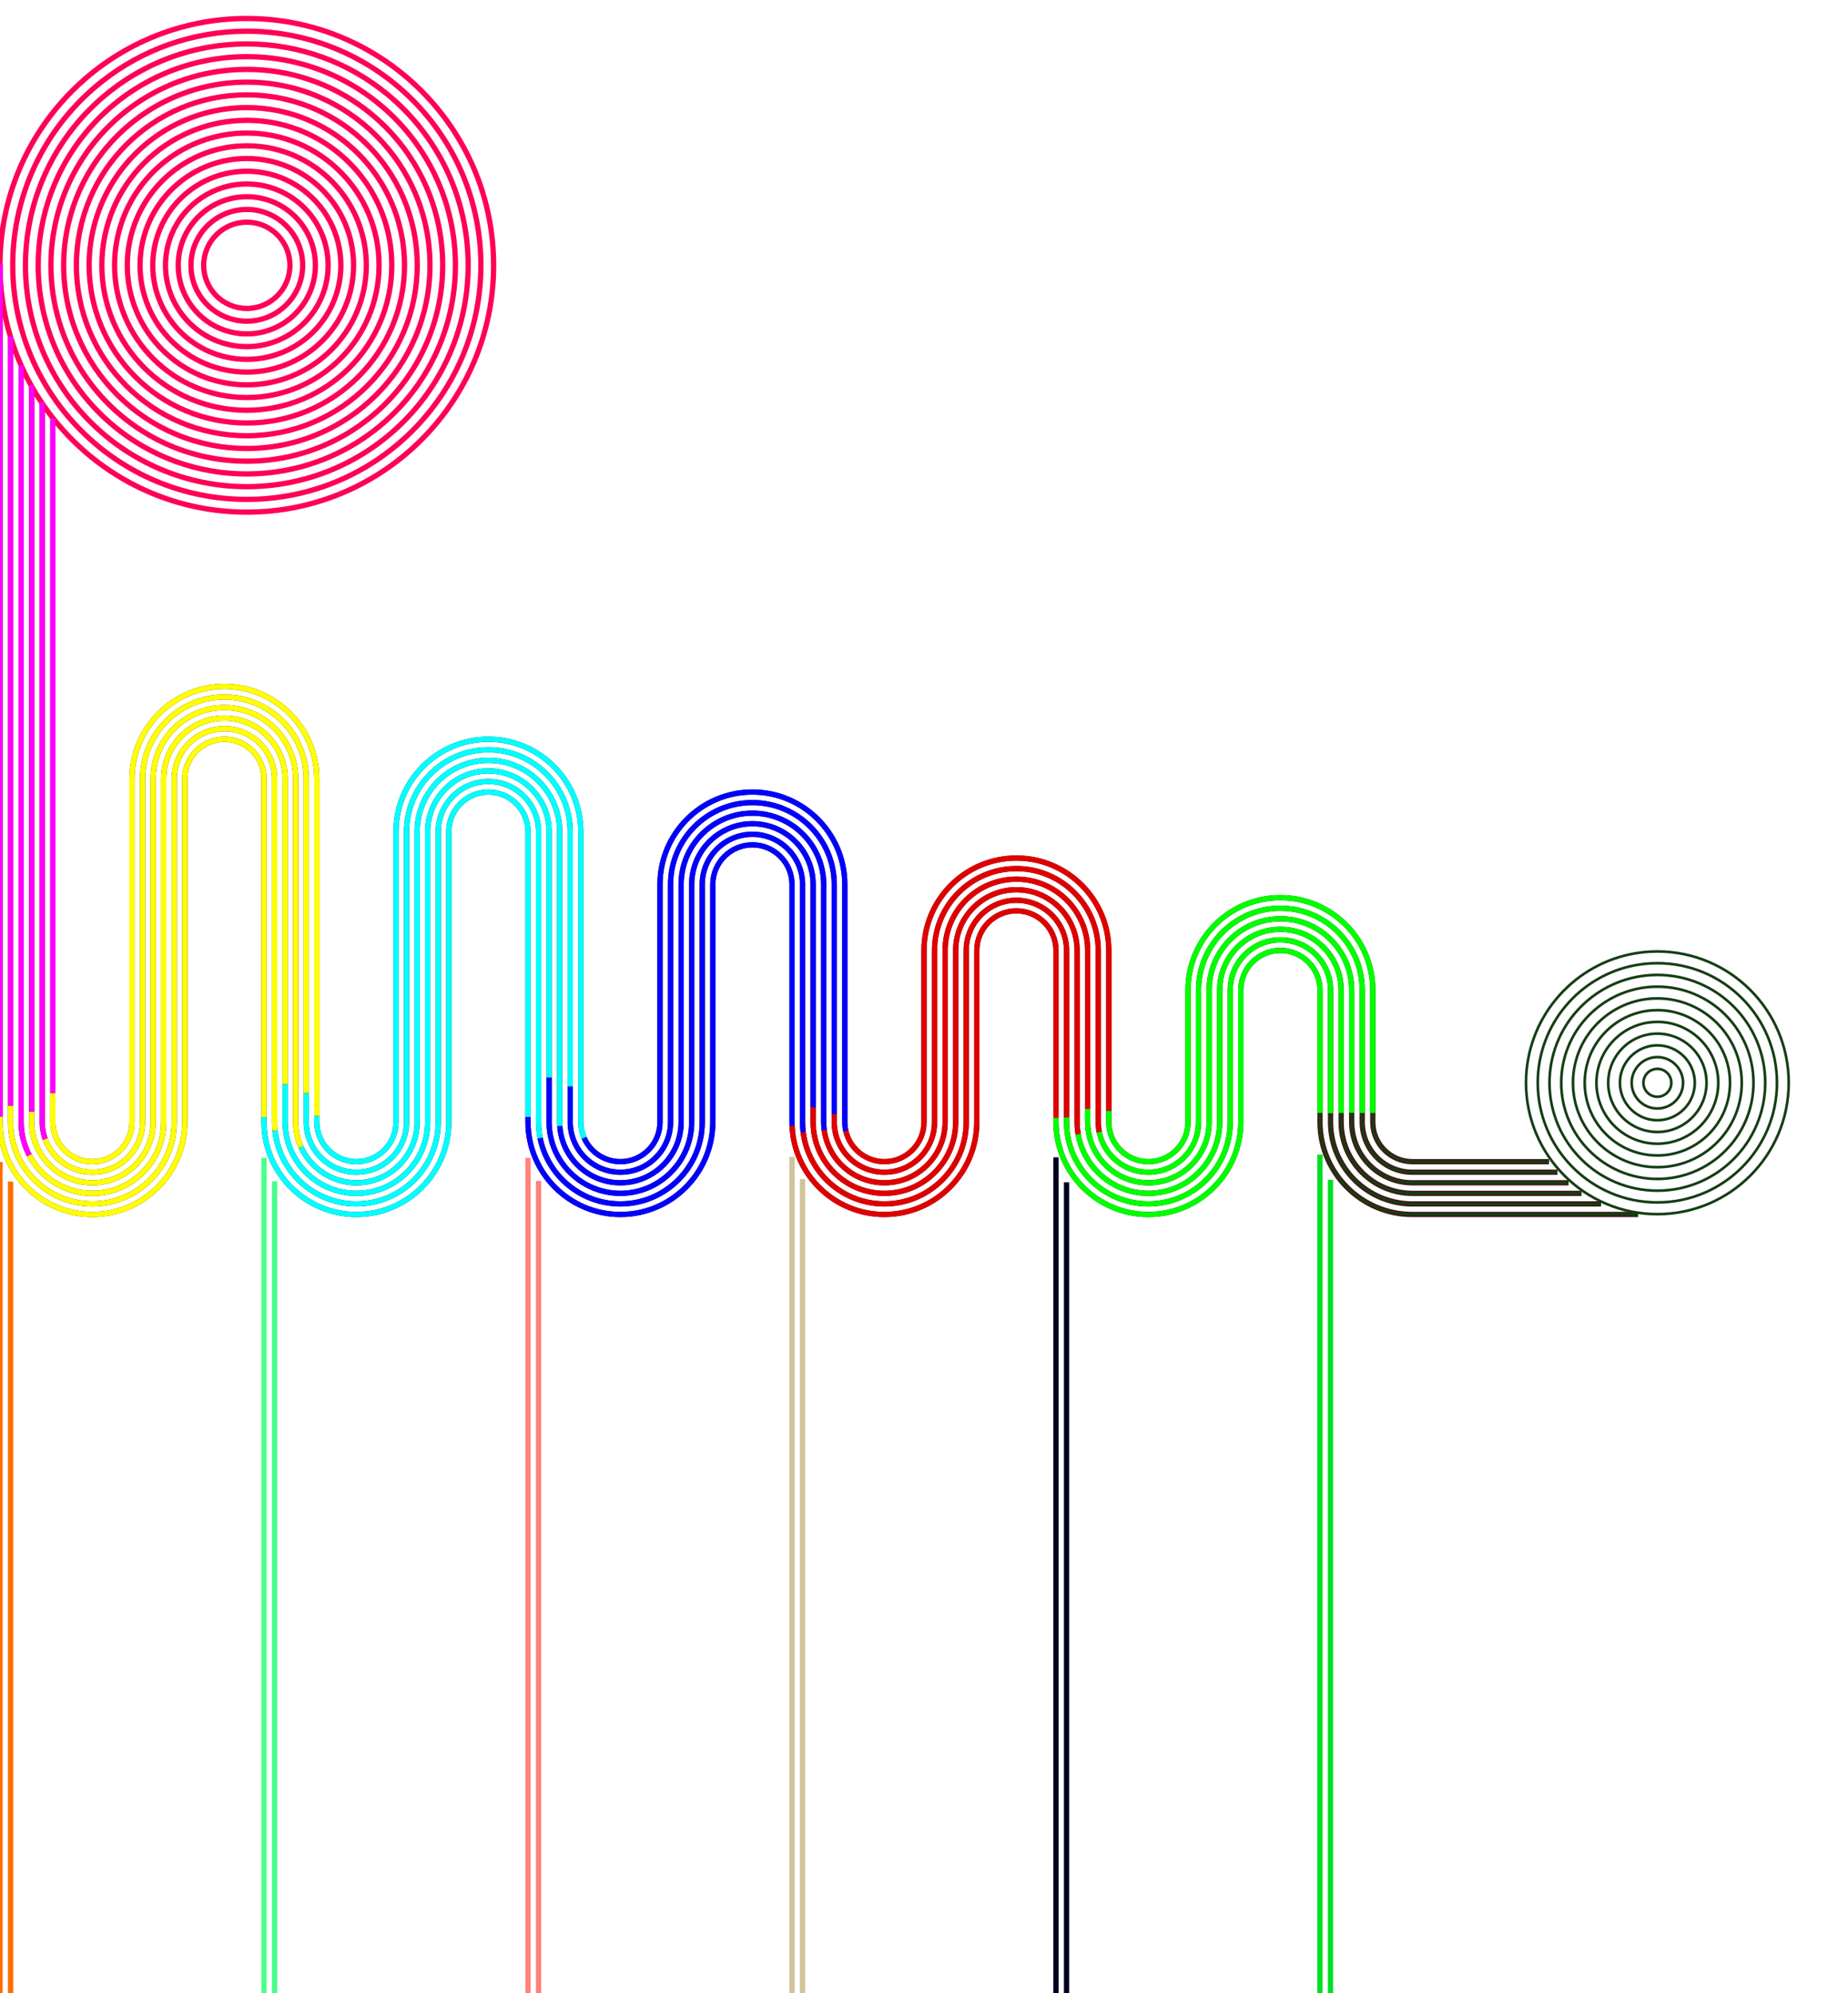 <?xml version="1.0" encoding="utf-8"?>
<!-- Generator: Adobe Illustrator 15.0.0, SVG Export Plug-In . SVG Version: 6.00 Build 0)  -->
<!DOCTYPE svg PUBLIC "-//W3C//DTD SVG 1.1//EN" "http://www.w3.org/Graphics/SVG/1.1/DTD/svg11.dtd">
<svg version="1.1" id="Layer_1" xmlns="http://www.w3.org/2000/svg" xmlns:xlink="http://www.w3.org/1999/xlink" x="0px" y="0px"
	 width="700px" height="755px" viewBox="0 0 700 755" enable-background="new 0 0 700 755" xml:space="preserve">
<g id="cover">
	<path fill="none" stroke="#441515" stroke-width="2" stroke-miterlimit="10" d="M0,100v325c0,19.299,15.701,35,35,35
		s35-15.701,35-35V295c0-8.271,6.729-15,15-15s15,6.729,15,15v130c0,19.299,15.701,35,35,35s35-15.701,35-35V315
		c0-8.271,6.729-15,15-15s15,6.729,15,15v110c0,19.299,15.701,35,35,35s35-15.701,35-35v-90c0-8.271,6.729-15,15-15s15,6.729,15,15
		v90c0,19.299,15.701,35,35,35s35-15.701,35-35v-65c0-8.271,6.729-15,15-15s15,6.729,15,15v65c0,19.299,15.701,35,35,35
		s35-15.701,35-35v-50c0-8.271,6.729-15,15-15s15,6.729,15,15v50c0,19.299,15.701,35,35,35h85.525"/>
	<path fill="none" stroke="#441515" stroke-width="2" stroke-miterlimit="10" d="M503.998,421.645V425c0,17.093,13.907,31,31,31
		h71.445"/>
	<path fill="none" stroke="#441515" stroke-width="2" stroke-miterlimit="10" d="M3.998,127.73V425c0,17.093,13.906,31,31,31
		c17.094,0,31-13.907,31-31V295c0-10.477,8.523-19,19-19s19,8.523,19,19v130c0,17.093,13.906,31,31,31c17.094,0,31-13.907,31-31V315
		c0-10.477,8.523-19,19-19s19,8.523,19,19v110c0,17.093,13.907,31,31,31c17.093,0,31-13.907,31-31v-90c0-10.477,8.523-19,19-19
		s19,8.523,19,19v90c0,17.093,13.907,31,31,31c17.093,0,31-13.907,31-31v-65c0-10.477,8.523-19,19-19s19,8.523,19,19v65
		c0,17.093,13.906,31,31,31c17.093,0,31-13.907,31-31v-50c0-10.477,8.523-19,19-19s19,8.523,19,19v46.645"/>
	<path fill="none" stroke="#441515" stroke-width="2" stroke-miterlimit="10" d="M8,138.472V425c0,14.889,12.112,27,27,27
		s27-12.111,27-27V295c0-12.682,10.318-23,23-23s23,10.318,23,23v130c0,14.889,12.112,27,27,27s27-12.111,27-27V315
		c0-12.682,10.318-23,23-23s23,10.318,23,23v110c0,14.889,12.112,27,27,27s27-12.111,27-27v-90c0-12.682,10.318-23,23-23
		s23,10.318,23,23v90c0,14.889,12.112,27,27,27s27-12.111,27-27v-65c0-12.682,10.318-23,23-23s23,10.318,23,23v65
		c0,14.889,12.111,27,27,27c14.888,0,27-12.111,27-27v-50c0-12.682,10.318-23,23-23s23,10.318,23,23v50c0,14.889,12.112,27,27,27
		h64.025"/>
	<path fill="none" stroke="#441515" stroke-width="2" stroke-miterlimit="10" d="M12,146.145V425c0,12.682,10.318,23,23,23
		s23-10.318,23-23V295c0-14.889,12.112-27,27-27s27,12.111,27,27v130c0,12.682,10.318,23,23,23s23-10.318,23-23V315
		c0-14.889,12.112-27,27-27s27,12.111,27,27v110c0,12.682,10.318,23,23,23s23-10.318,23-23v-90c0-14.889,12.112-27,27-27
		s27,12.111,27,27v90c0,12.682,10.318,23,23,23s23-10.318,23-23v-65c0-14.889,12.111-27,27-27s27,12.111,27,27v65
		c0,12.682,10.318,23,23,23s23-10.318,23-23v-50c0-14.889,12.112-27,27-27s27,12.111,27,27v50c0,12.682,10.318,23,23,23h59.148"/>
	<path fill="none" stroke="#441515" stroke-width="2" stroke-miterlimit="10" d="M16,152.539V425c0,10.477,8.523,19,19,19
		s19-8.523,19-19V295c0-17.093,13.906-31,31-31s31,13.907,31,31v130c0,10.477,8.523,19,19,19s19-8.523,19-19V315
		c0-17.093,13.906-31,31-31s31,13.907,31,31v110c0,10.477,8.523,19,19,19s19-8.523,19-19v-90c0-17.093,13.907-31,31-31
		s31,13.907,31,31v90c0,10.477,8.523,19,19,19s19-8.523,19-19v-65c0-17.093,13.907-31,31-31s31,13.907,31,31v65
		c0,10.477,8.523,19,19,19s19-8.523,19-19v-50c0-17.093,13.907-31,31-31s31,13.907,31,31v50c0,10.477,8.523,19,19,19h54.958"/>
	<path fill="none" stroke="#441515" stroke-width="2" stroke-miterlimit="10" d="M20,158.677V425c0,8.271,6.729,15,15,15
		s15-6.729,15-15V295c0-19.299,15.701-35,35-35s35,15.701,35,35v130c0,8.271,6.729,15,15,15s15-6.729,15-15V315
		c0-19.299,15.701-35,35-35s35,15.701,35,35v110c0,8.271,6.729,15,15,15s15-6.729,15-15v-90c0-19.299,15.701-35,35-35
		s35,15.701,35,35v90c0,8.271,6.729,15,15,15s15-6.729,15-15v-65c0-19.299,15.701-35,35-35s35,15.701,35,35v65
		c0,8.271,6.729,15,15,15s15-6.729,15-15v-50c0-19.299,15.701-35,35-35s35,15.701,35,35v50c0,8.271,6.729,15,15,15h51.729"/>
</g>
<path fill="none" stroke="#FFFF00" stroke-width="2" stroke-miterlimit="10" d="M0,422.911V425c0,19.299,15.701,35,35,35
	s35-15.701,35-35V295c0-8.271,6.729-15,15-15s15,6.729,15,15v128.093"/>
<path fill="none" stroke="#00FFFF" stroke-width="2" stroke-miterlimit="10" d="M100,423.093V425c0,19.299,15.701,35,35,35
	s35-15.701,35-35V315c0-8.271,6.729-15,15-15s15,6.729,15,15v108.119"/>
<path fill="none" stroke="#0000FF" stroke-width="2" stroke-miterlimit="10" d="M200,423.119V425c0,19.299,15.701,35,35,35
	s35-15.701,35-35v-90c0-8.271,6.729-15,15-15s15,6.729,15,15v90c0,0.486,0.01,0.973,0.03,1.455"/>
<path fill="none" stroke="#DE0000" stroke-width="2" stroke-miterlimit="10" d="M300.03,426.455
	C300.795,445.082,316.188,460,335,460c19.299,0,35-15.701,35-35v-65c0-8.271,6.729-15,15-15s15,6.729,15,15v63.408"/>
<path fill="none" stroke="#00FF00" stroke-width="2" stroke-miterlimit="10" d="M400,423.408V425c0,19.299,15.701,35,35,35
	s35-15.701,35-35v-50c0-8.271,6.729-15,15-15s15,6.729,15,15v46.588"/>
<path fill="none" stroke="#153D15" stroke-miterlimit="10" d="M500,421.588V425c0,19.299,15.701,35,35,35h85.482"/>
<path fill="none" stroke="#153D15" stroke-miterlimit="10" d="M503.998,421.645V425c0,1.457,0.101,2.891,0.296,4.295
	C506.392,444.361,519.362,456,534.998,456h71.443"/>
<path fill="none" stroke="#00FF00" stroke-width="2" stroke-miterlimit="10" d="M403.998,423.193V425c0,17.093,13.906,31,31,31
	c17.093,0,31-13.907,31-31v-50c0-10.477,8.523-19,19-19s19,8.523,19,19v46.645"/>
<path fill="none" stroke="#DE0000" stroke-width="2" stroke-miterlimit="10" d="M304.229,428.79
	C306.104,444.102,319.188,456,335,456c17.093,0,31-13.907,31-31v-65c0-10.477,8.523-19,19-19s19,8.523,19,19v63.193"/>
<path fill="none" stroke="#0000FF" stroke-width="2" stroke-miterlimit="10" d="M204.587,431.032
	C207.402,445.248,219.968,456,234.998,456c17.093,0,31-13.907,31-31v-90c0-10.477,8.523-19,19-19s19,8.523,19,19v90
	c0,1.283,0.079,2.548,0.229,3.79"/>
<path fill="none" stroke="#00FFFF" stroke-width="2" stroke-miterlimit="10" d="M104.158,428.164
	c1.59,15.611,14.813,27.836,30.84,27.836c17.094,0,31-13.907,31-31V315c0-10.477,8.523-19,19-19s19,8.523,19,19v110
	c0,2.062,0.203,4.08,0.589,6.032"/>
<path fill="none" stroke="#FFFF00" stroke-width="2" stroke-miterlimit="10" d="M3.998,418.794V425c0,17.093,13.906,31,31,31
	c17.094,0,31-13.907,31-31V295c0-10.477,8.523-19,19-19s19,8.523,19,19v130c0,1.068,0.054,2.124,0.16,3.164"/>
<path fill="none" stroke="#153D15" stroke-miterlimit="10" d="M508,421.57V425c0,14.889,12.112,27,27,27h64.037"/>
<path fill="none" stroke="#00FF00" stroke-width="2" stroke-miterlimit="10" d="M408.391,429.588
	C410.575,442.299,421.676,452,435,452c14.888,0,27-12.111,27-27v-50c0-12.682,10.318-23,23-23s23,10.318,23,23v46.57"/>
<path fill="none" stroke="#DE0000" stroke-width="2" stroke-miterlimit="10" d="M308,419.365V425c0,14.889,12.112,27,27,27
	s27-12.111,27-27v-65c0-12.682,10.318-23,23-23s23,10.318,23,23v65c0,1.562,0.134,3.098,0.391,4.588"/>
<path fill="none" stroke="#0000FF" stroke-width="2" stroke-miterlimit="10" d="M208,408.132V425c0,14.889,12.112,27,27,27
	s27-12.111,27-27v-90c0-12.682,10.318-23,23-23s23,10.318,23,23v84.365"/>
<path fill="none" stroke="#00FFFF" stroke-width="2" stroke-miterlimit="10" d="M108,410.613V425c0,14.889,12.112,27,27,27
	s27-12.111,27-27V315c0-12.682,10.318-23,23-23s23,10.318,23,23v93.132"/>
<path fill="none" stroke="#FFFF00" stroke-width="2" stroke-miterlimit="10" d="M11.1,437.553C15.626,446.136,24.641,452,35,452
	c14.888,0,27-12.111,27-27V295c0-12.682,10.318-23,23-23s23,10.318,23,23v115.613"/>
<path fill="none" stroke="#153D15" stroke-miterlimit="10" d="M512,421.5v3.5c0,1.585,0.161,3.134,0.468,4.63
	C514.616,440.102,523.903,448,535,448h59.046"/>
<path fill="none" stroke="#00FF00" stroke-width="2" stroke-miterlimit="10" d="M412,419.975V425c0,12.682,10.318,23,23,23
	s23-10.318,23-23v-50c0-14.889,12.112-27,27-27s27,12.111,27,27v46.5"/>
<path fill="none" stroke="#DE0000" stroke-width="2" stroke-miterlimit="10" d="M312.199,428.032
	C313.688,439.286,323.346,448,335,448c12.682,0,23-10.318,23-23v-65c0-14.889,12.111-27,27-27s27,12.111,27,27v59.975"/>
<path fill="none" stroke="#0000FF" stroke-width="2" stroke-miterlimit="10" d="M212.047,426.479
	C212.812,438.475,222.815,448,235,448c12.682,0,23-10.318,23-23v-90c0-14.889,12.112-27,27-27s27,12.111,27,27v90
	c0,1.027,0.068,2.04,0.199,3.032"/>
<path fill="none" stroke="#00FFFF" stroke-width="2" stroke-miterlimit="10" d="M114.021,434.425
	C117.627,442.42,125.674,448,135,448c12.682,0,23-10.318,23-23V315c0-14.889,12.112-27,27-27s27,12.111,27,27v110
	c0,0.497,0.016,0.99,0.047,1.479"/>
<path fill="none" stroke="#FFFF00" stroke-width="2" stroke-miterlimit="10" d="M12,421.066V425c0,12.682,10.318,23,23,23
	s23-10.318,23-23V295c0-14.889,12.112-27,27-27s27,12.111,27,27v130c0,3.355,0.723,6.547,2.021,9.425"/>
<path fill="none" stroke="#153D15" stroke-miterlimit="10" d="M516,421.57V425c0,10.477,8.523,19,19,19h54.877"/>
<path fill="none" stroke="#00FF00" stroke-width="2" stroke-miterlimit="10" d="M416.364,428.716
	C418.098,437.42,425.795,444,435,444c10.477,0,19-8.523,19-19v-50c0-17.093,13.907-31,31-31s31,13.907,31,31v46.57"/>
<path fill="none" stroke="#DE0000" stroke-width="2" stroke-miterlimit="10" d="M316,421.98V425c0,10.477,8.523,19,19,19
	s19-8.523,19-19v-65c0-17.093,13.907-31,31-31s31,13.907,31,31v65c0,1.271,0.125,2.514,0.364,3.716"/>
<path fill="none" stroke="#0000FF" stroke-width="2" stroke-miterlimit="10" d="M216,411.486V425c0,10.477,8.523,19,19,19
	s19-8.523,19-19v-90c0-17.093,13.907-31,31-31s31,13.907,31,31v86.98"/>
<path fill="none" stroke="#00FFFF" stroke-width="2" stroke-miterlimit="10" d="M116,414.018V425c0,10.477,8.523,19,19,19
	s19-8.523,19-19V315c0-17.093,13.906-31,31-31s31,13.907,31,31v96.486"/>
<path fill="none" stroke="#FFFF00" stroke-width="2" stroke-miterlimit="10" d="M17.118,431.424C19.757,438.748,26.776,444,35,444
	c10.477,0,19-8.523,19-19V295c0-17.093,13.906-31,31-31s31,13.907,31,31v119.018"/>
<path fill="none" stroke="#153D15" stroke-miterlimit="10" d="M520,421.555V425c0,8.271,6.729,15,15,15h51.751"/>
<path fill="none" stroke="#00FF00" stroke-width="2" stroke-miterlimit="10" d="M420,420.709V425c0,8.271,6.729,15,15,15
	s15-6.729,15-15v-50c0-19.299,15.701-35,35-35s35,15.701,35,35v46.555"/>
<path fill="none" stroke="#DE0000" stroke-width="2" stroke-miterlimit="10" d="M320.374,428.338
	C321.896,435.009,327.875,440,335,440c8.271,0,15-6.729,15-15v-65c0-19.299,15.701-35,35-35s35,15.701,35,35v60.709"/>
<path fill="none" stroke="#0000FF" stroke-width="2" stroke-miterlimit="10" d="M221.249,430.991
	C223.565,436.289,228.857,440,235,440c8.271,0,15-6.729,15-15v-90c0-19.299,15.701-35,35-35s35,15.701,35,35v90
	c0,1.146,0.129,2.264,0.374,3.338"/>
<path fill="none" stroke="#00FFFF" stroke-width="2" stroke-miterlimit="10" d="M120,422.668V425c0,8.271,6.729,15,15,15
	s15-6.729,15-15V315c0-19.299,15.701-35,35-35s35,15.701,35,35v110c0,2.129,0.446,4.154,1.249,5.991"/>
<path fill="none" stroke="#FFFF00" stroke-width="2" stroke-miterlimit="10" d="M20,413.966V425c0,8.271,6.729,15,15,15
	s15-6.729,15-15V295c0-19.299,15.701-35,35-35s35,15.701,35,35v127.668"/>
<polyline fill="none" stroke="#FF6D00" stroke-width="2" stroke-miterlimit="10" points="0,440.098 0,474.377 0,796 "/>
<polyline fill="none" stroke="#FF6D00" stroke-width="2" stroke-miterlimit="10" points="3.998,447.559 3.998,466.891 3.998,796 "/>
<polyline fill="none" stroke="#49FF8D" stroke-width="2" stroke-miterlimit="10" points="100,438.541 100,471.881 100,796 "/>
<polyline fill="none" stroke="#49FF8D" stroke-width="2" stroke-miterlimit="10" points="103.998,447.464 103.998,468.553 
	103.998,796 "/>
<polyline fill="none" stroke="#FF827C" stroke-width="2" stroke-miterlimit="10" points="200,438.562 200,497.43 200,796 "/>
<polyline fill="none" stroke="#FF827C" stroke-width="2" stroke-miterlimit="10" points="203.998,447.289 203.998,516.225 
	203.998,796 "/>
<polyline fill="none" stroke="#D1C49A" stroke-width="2" stroke-miterlimit="10" points="300,438.164 300,518.314 300,796 "/>
<polyline fill="none" stroke="#D1C49A" stroke-width="2" stroke-miterlimit="10" points="303.998,446.596 303.998,506.828 
	303.998,796 "/>
<polyline fill="none" stroke="#00011F" stroke-width="2" stroke-miterlimit="10" points="400,438.346 400,547.028 400,796 "/>
<polyline fill="none" stroke="#00011F" stroke-width="2" stroke-miterlimit="10" points="403.998,447.82 403.998,525.624 
	403.998,796 "/>
<polyline fill="none" stroke="#00DF22" stroke-width="2" stroke-miterlimit="10" points="499.982,437.312 499.982,567.912 
	499.982,796 "/>
<polyline fill="none" stroke="#00DF22" stroke-width="2" stroke-miterlimit="10" points="503.98,446.878 503.98,553.293 503.98,796 
	"/>
<g>
	<path fill="none" stroke="#FF0055" stroke-width="2" stroke-miterlimit="10" d="M106.825,91.052
		c-2.959-4.175-7.829-6.9-13.336-6.898c-9.023,0-16.336,7.314-16.336,16.336c0,9.022,7.313,16.336,16.336,16.336
		c9.023,0,16.336-7.315,16.336-16.336C109.825,96.973,108.714,93.717,106.825,91.052"/>
	<path fill="none" stroke="#FF0055" stroke-width="2" stroke-miterlimit="10" d="M81.548,83.019
		c-5.566,3.811-9.217,10.214-9.217,17.47c0,11.685,9.474,21.158,21.158,21.158c11.684,0,21.157-9.473,21.157-21.158
		c0-11.685-9.472-21.158-21.157-21.158C89.059,79.331,84.946,80.692,81.548,83.019"/>
	<path fill="none" stroke="#FF0055" stroke-width="2" stroke-miterlimit="10" d="M114.782,85.6
		c-4.698-6.706-12.483-11.092-21.293-11.092c-14.348,0-25.979,11.633-25.979,25.98c0,14.347,11.631,25.98,25.979,25.98
		c14.348,0,25.979-11.632,25.979-25.98C119.469,94.95,117.735,89.816,114.782,85.6"/>
	<path fill="none" stroke="#FF0055" stroke-width="2" stroke-miterlimit="10" d="M65.104,88.508
		c-1.557,3.682-2.417,7.731-2.417,11.98c0,17.012,13.791,30.804,30.802,30.804c17.011,0,30.802-13.791,30.802-30.803
		c0-17.012-13.791-30.802-30.802-30.802C80.728,69.687,69.778,77.448,65.104,88.508"/>
	<path fill="none" stroke="#FF0055" stroke-width="2" stroke-miterlimit="10" d="M125.079,84.007
		c-5.948-11.377-17.862-19.143-31.59-19.143c-19.675,0-35.624,15.949-35.624,35.624c0,19.675,15.949,35.624,35.624,35.624
		c19.675,0,35.624-15.949,35.624-35.624C129.113,94.542,127.656,88.936,125.079,84.007"/>
	<path fill="none" stroke="#FF0055" stroke-width="2" stroke-miterlimit="10" d="M57.064,82.883
		c-2.577,5.322-4.022,11.295-4.022,17.605c0,22.338,18.109,40.446,40.446,40.446c22.338,0,40.446-18.108,40.446-40.446
		c0-22.338-18.108-40.446-40.446-40.446C77.461,60.042,63.611,69.364,57.064,82.883"/>
	<path fill="none" stroke="#FF0055" stroke-width="2" stroke-miterlimit="10" d="M127.956,71.141
		c-8.304-9.743-20.664-15.92-34.467-15.921c-25.001,0-45.269,20.267-45.269,45.268c0,25.001,20.268,45.27,45.269,45.27
		c25.001,0,45.269-20.268,45.269-45.269C138.758,89.291,134.692,79.043,127.956,71.141"/>
	<path fill="none" stroke="#FF0055" stroke-width="2" stroke-miterlimit="10" d="M46.463,83.195
		c-1.983,5.39-3.065,11.215-3.066,17.293c0,27.664,22.428,50.09,50.091,50.09c27.663,0,50.091-22.426,50.091-50.09
		c0-27.664-22.428-50.09-50.091-50.09C71.903,50.398,53.505,64.052,46.463,83.195"/>
	<path fill="none" stroke="#FF0055" stroke-width="2" stroke-miterlimit="10" d="M141.744,74.259
		c-9.308-17.087-27.428-28.683-48.255-28.683c-30.327,0-54.912,24.585-54.912,54.912c0,30.327,24.585,54.912,54.912,54.912
		c30.327,0,54.912-24.585,54.912-54.912C148.401,90.989,145.989,82.052,141.744,74.259"/>
	<path fill="none" stroke="#FF0055" stroke-width="2" stroke-miterlimit="10" d="M66.84,47.014
		c-19.615,9.793-33.086,30.06-33.085,53.474c0,32.99,26.744,59.734,59.734,59.734c32.99,0,59.734-26.744,59.734-59.734
		c0-32.99-26.744-59.734-59.734-59.734C83.912,40.754,74.862,43.008,66.84,47.014"/>
	<path fill="none" stroke="#FF0055" stroke-width="2" stroke-miterlimit="10" d="M129.582,46.956
		c-10.303-6.96-22.724-11.025-36.094-11.025c-35.654,0-64.557,28.903-64.557,64.557c0,35.654,28.903,64.557,64.557,64.557
		c35.654,0,64.556-28.904,64.556-64.557C158.044,78.205,146.754,58.558,129.582,46.956"/>
	<path fill="none" stroke="#FF0055" stroke-width="2" stroke-miterlimit="10" d="M35.536,62.33
		C28.313,73.277,24.11,86.392,24.11,100.488c0,38.317,31.062,69.379,69.379,69.379c38.317,0,69.379-31.062,69.379-69.379
		c0-38.317-31.063-69.379-69.379-69.379C69.269,31.109,47.947,43.52,35.536,62.33"/>
	<path fill="none" stroke="#FF0055" stroke-width="2" stroke-miterlimit="10" d="M148.66,50.871
		c-13.582-15.093-33.268-24.584-55.171-24.584c-40.979,0-74.2,33.222-74.2,74.201s33.221,74.201,74.2,74.201
		s74.2-33.222,74.2-74.201C167.689,81.412,160.49,64.017,148.66,50.871"/>
	<path fill="none" stroke="#FF0055" stroke-width="2" stroke-miterlimit="10" d="M32.51,50.222
		c-11.273,13.66-18.044,31.173-18.043,50.266c0,43.642,35.38,79.022,79.022,79.022c43.642,0,79.022-35.38,79.022-79.022
		c0-43.642-35.379-79.023-79.022-79.023C68.939,21.465,47.005,32.66,32.51,50.222"/>
	<path fill="none" stroke="#FF0055" stroke-width="2" stroke-miterlimit="10" d="M146.822,35.79
		c-14.494-11.961-33.075-19.146-53.333-19.146c-46.306,0-83.845,37.538-83.845,83.844c0,46.306,37.539,83.845,83.845,83.845
		c46.306,0,83.845-37.539,83.845-83.845C177.334,74.441,165.456,51.168,146.822,35.79"/>
	<path fill="none" stroke="#FF0055" stroke-width="2" stroke-miterlimit="10" d="M38.662,30.8
		c-20.608,16.236-33.84,41.417-33.84,69.688c0,48.969,39.698,88.667,88.667,88.667c48.969,0,88.667-39.698,88.667-88.667
		c0-48.969-39.698-88.666-88.667-88.666C72.791,11.822,53.75,18.914,38.662,30.8"/>
	<path fill="none" stroke="#FF0055" stroke-width="2" stroke-miterlimit="10" d="M136.663,17.545C123.748,10.809,109.063,7,93.489,7
		C41.857,7,0,48.856,0,100.488c0,51.632,41.857,93.488,93.489,93.488c51.632,0,93.489-41.856,93.489-93.488
		C186.978,64.431,166.564,33.141,136.663,17.545"/>
</g>
<g>
	<path fill="none" stroke="#FF00FF" stroke-width="2" stroke-miterlimit="10" d="M0,100v322.911"/>
	<path fill="none" stroke="#FF00FF" stroke-width="2" stroke-miterlimit="10" d="M3.998,127.502v291.292"/>
	<path fill="none" stroke="#FF00FF" stroke-width="2" stroke-miterlimit="10" d="M8,138.396V425c0,4.527,1.121,8.801,3.1,12.553"/>
	<path fill="none" stroke="#FF00FF" stroke-width="2" stroke-miterlimit="10" d="M12,145.938v275.128"/>
	<path fill="none" stroke="#FF00FF" stroke-width="2" stroke-miterlimit="10" d="M16,152.307V425c0,2.254,0.394,4.417,1.118,6.424"
		/>
	<path fill="none" stroke="#FF00FF" stroke-width="2" stroke-miterlimit="10" d="M20,158.508v255.458"/>
	<path fill="none" stroke="#FF00FF" stroke-width="2" stroke-miterlimit="10" d="M0,100"/>
	<path fill="none" stroke="#FF00FF" stroke-width="2" stroke-miterlimit="10" d="M0,100"/>
</g>
<g>
	<path fill="none" stroke="#153D15" stroke-miterlimit="10" d="M677.541,410.129c0,27.479-22.274,49.752-49.752,49.752
		c-27.479,0-49.752-22.271-49.752-49.752c0-23.963,16.938-43.969,39.499-48.695c3.309-0.689,6.738-1.057,10.253-1.057
		C655.267,360.377,677.541,382.65,677.541,410.129z"/>
	<path fill="none" stroke="#153D15" stroke-miterlimit="10" d="M673.095,410.129c0,25.021-20.284,45.307-45.306,45.307
		c-25.022,0-45.307-20.281-45.307-45.307c0-22.212,15.98-40.688,37.074-44.559c2.669-0.49,5.419-0.746,8.229-0.746
		C652.811,364.824,673.095,385.107,673.095,410.129z"/>
	<path fill="none" stroke="#153D15" stroke-miterlimit="10" d="M668.646,410.129c0,22.564-18.291,40.857-40.857,40.857
		s-40.858-18.293-40.858-40.857c0-21.134,16.045-38.52,36.619-40.641c1.396-0.146,2.811-0.22,4.239-0.22
		C650.355,369.271,668.646,387.562,668.646,410.129z"/>
	<path fill="none" stroke="#153D15" stroke-miterlimit="10" d="M664.201,410.129c0,20.109-16.303,36.412-36.412,36.412
		c-20.11,0-36.412-16.303-36.412-36.412c0-18.779,14.216-34.238,32.475-36.202c1.293-0.139,2.606-0.21,3.938-0.21
		C647.898,373.717,664.201,390.02,664.201,410.129z"/>
	<path fill="none" stroke="#153D15" stroke-miterlimit="10" d="M659.754,410.129c0,17.654-14.311,31.965-31.965,31.965
		s-31.965-14.311-31.965-31.965c0-16.215,12.072-29.606,27.72-31.686c1.389-0.188,2.806-0.279,4.245-0.279
		C645.443,378.164,659.754,392.475,659.754,410.129z"/>
	<path fill="none" stroke="#153D15" stroke-miterlimit="10" d="M655.308,410.129c0,15.198-12.316,27.521-27.519,27.521
		s-27.521-12.319-27.521-27.521c0-13.749,10.084-25.143,23.262-27.188c1.389-0.218,2.812-0.328,4.261-0.328
		C642.987,382.609,655.308,394.932,655.308,410.129z"/>
	<path fill="none" stroke="#153D15" stroke-miterlimit="10" d="M650.861,410.129c0,12.742-10.33,23.072-23.072,23.072
		s-23.072-10.33-23.072-23.072c0-11.501,8.416-21.036,19.426-22.785c1.188-0.188,2.405-0.287,3.646-0.287
		C640.531,387.057,650.861,397.387,650.861,410.129z"/>
	<path fill="none" stroke="#153D15" stroke-miterlimit="10" d="M646.414,410.129c0,10.286-8.339,18.625-18.625,18.625
		c-10.287,0-18.625-8.339-18.625-18.625c0-9.059,6.465-16.604,15.032-18.279c1.163-0.227,2.36-0.346,3.593-0.346
		C638.075,391.504,646.414,399.842,646.414,410.129z"/>
	<path fill="none" stroke="#153D15" stroke-miterlimit="10" d="M641.968,410.129c0,7.831-6.348,14.18-14.179,14.18
		s-14.179-6.349-14.179-14.18c0-6.578,4.479-12.109,10.556-13.712c1.156-0.306,2.371-0.467,3.623-0.467
		C635.62,395.95,641.968,402.299,641.968,410.129z"/>
	<path fill="none" stroke="#153D15" stroke-miterlimit="10" d="M637.521,410.129c0,5.375-4.357,9.73-9.732,9.73
		s-9.731-4.355-9.731-9.73c0-4.173,2.625-7.729,6.315-9.115c1.062-0.396,2.214-0.614,3.416-0.614
		C633.164,400.396,637.521,404.754,637.521,410.129z"/>
	<path fill="none" stroke="#153D15" stroke-miterlimit="10" d="M633.074,410.129c0,2.919-2.366,5.285-5.285,5.285
		s-5.285-2.366-5.285-5.285c0-1.824,0.924-3.434,2.33-4.383c0.844-0.569,1.86-0.902,2.955-0.902
		C630.708,404.844,633.074,407.21,633.074,410.129z"/>
</g>
</svg>
